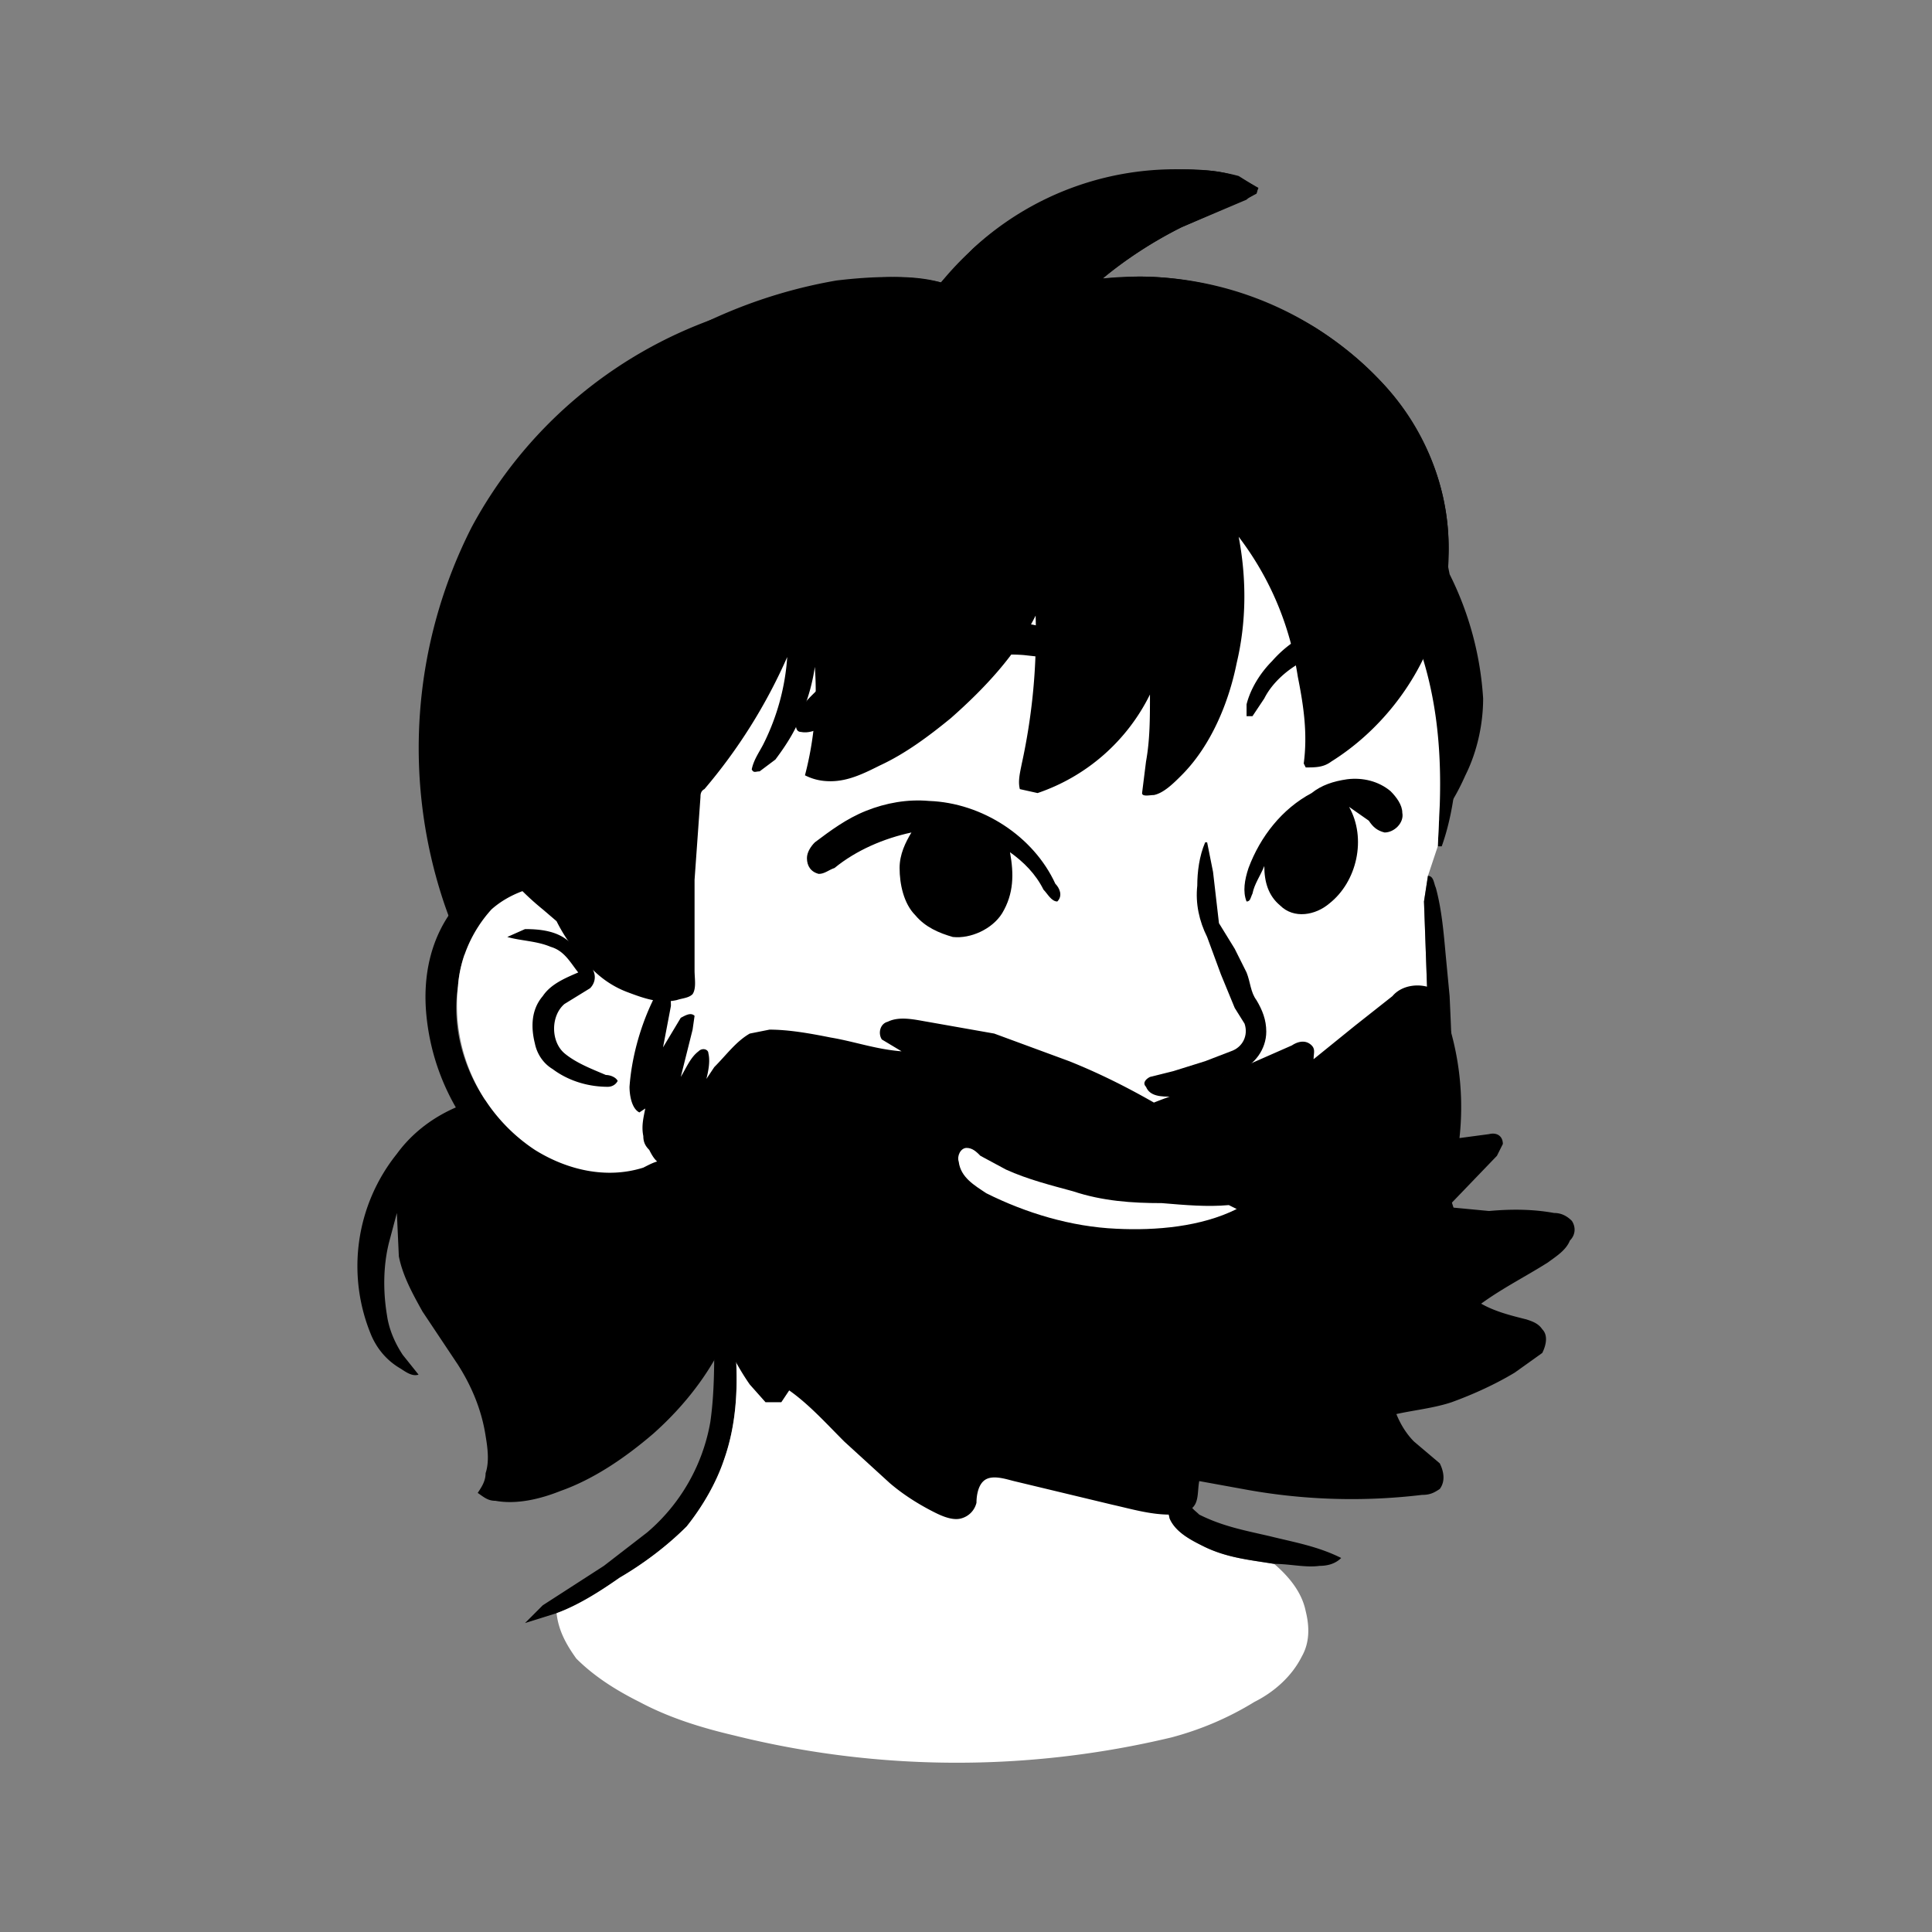 <?xml version="1.0" encoding="UTF-8" standalone="no"?>
<svg
   viewBox="0 0 980 980"
   fill="none"
   shape-rendering="auto"
   width="512"
   height="512"
   version="1.1"
   id="svg13"
   sodipodi:docname="AdventurersGuild.svg"
   inkscape:version="1.3.1 (91b66b0783, 2023-11-16)"
   xmlns:inkscape="http://www.inkscape.org/namespaces/inkscape"
   xmlns:sodipodi="http://sodipodi.sourceforge.net/DTD/sodipodi-0.dtd"
   xmlns="http://www.w3.org/2000/svg"
   xmlns:svg="http://www.w3.org/2000/svg"
   xmlns:rdf="http://www.w3.org/1999/02/22-rdf-syntax-ns#"
   xmlns:cc="http://creativecommons.org/ns#"
   xmlns:dc="http://purl.org/dc/elements/1.1/">
  <rect x="0" y="0" width="980" height="980" fill="#808080" stroke="none"/>
  <defs
     id="defs13" />
  <sodipodi:namedview
     id="namedview13"
     pagecolor="#ffffff"
     bordercolor="#000000"
     borderopacity="0.25"
     inkscape:showpageshadow="2"
     inkscape:pageopacity="0.0"
     inkscape:pagecheckerboard="0"
     inkscape:deskcolor="#d1d1d1"
     inkscape:zoom="1.1376953"
     inkscape:cx="47.024893"
     inkscape:cy="298.4103"
     inkscape:window-width="2560"
     inkscape:window-height="1371"
     inkscape:window-x="0"
     inkscape:window-y="0"
     inkscape:window-maximized="1"
     inkscape:current-layer="svg13" />
  <desc
     id="desc1">&quot;Lorelei&quot; by &quot;Lisa Wischofsky&quot;, licensed under &quot;CC0 1.0&quot;. / Remix of the original. - Created with dicebear.com</desc>
  <mask
     id="viewboxMask">
    <rect
       width="980"
       height="980"
       rx="0"
       ry="0"
       x="0"
       y="0"
       fill="#fff"
       id="rect1" />
  </mask>
  <g
     mask="url(#viewboxMask)"
     id="g13"
     transform="translate(4.314,-17.722)">
    <g
       transform="translate(10,-60)"
       id="g11">
      <path
         d="m 614,167 8,5 c 1,1 2,2 1,4 l -6,3 -32,14 c -14,7 -28,16 -40,26 l 18,-1 c 32,0 63,10 90,26 22,14 41,32 53,55 11,20 16,43 14,65 l 1,5 a 163,163 0 0 1 17,63 c 0,13 -3,27 -9,39 -4,9 -9,18 -16,25 -8,6 -16,13 -26,14 -3,0 -8,-1 -9,-4 -2,-2 -1,-6 -1,-9 l 11,-56 c -8,9 -17,17 -28,23 -4,3 -8,3 -12,3 l -1,-5 c 1,-11 0,-22 -1,-33 -5,-28 -14,-57 -32,-79 l 3,30 c 0,20 -4,41 -12,59 -6,15 -15,29 -27,39 -3,2 -6,4 -10,4 -2,0 -4,-1 -3,-3 3,-16 4,-32 4,-49 -10,21 -28,36 -47,46 -6,3 -12,6 -19,2 v -9 a 293,293 0 0 0 8,-79 c -8,15 -19,29 -31,41 -13,12 -27,23 -42,32 -9,5 -20,11 -31,11 -5,0 -9,-1 -13,-3 v -1 l 3,-16 c 2,-12 3,-25 2,-37 l -5,20 c -4,10 -9,19 -16,27 l -8,5 c -2,0 -3,0 -3,-2 l 6,-12 c 7,-14 11,-28 12,-44 a 327,327 0 0 1 -39,62 l -5,6 -1,18 -1,17 c 14,18 24,39 31,61 a 203,203 0 0 1 -12,121 c 5,16 5,34 0,50 -8,23 -23,43 -41,59 -14,12 -30,23 -47,29 -10,4 -22,7 -33,5 -4,0 -6,-2 -9,-4 2,-3 4,-6 4,-10 2,-6 1,-13 0,-19 -2,-13 -7,-25 -14,-36 l -18,-27 c -5,-9 -10,-18 -12,-28 l -1,-22 -4,15 c -3,12 -3,25 -1,37 1,7 4,14 8,20 l 8,10 c -3,1 -6,-1 -9,-3 -7,-4 -12,-10 -15,-17 a 91,91 0 0 1 13,-92 c 8,-11 19,-19 31,-24 l 17,-4 c 10,-3 20,-4 31,-3 -24,-28 -43,-61 -55,-96 A 247,247 0 0 1 225,345 226,226 0 0 1 349,239 c 22,-9 45,-16 68,-19 15,-2 32,-3 46,1 a 155,155 0 0 1 115,-57 c 12,-1 25,0 36,3 z m 50,455 c 7,-1 15,2 21,6 7,5 12,12 17,19 l 10,18 c 9,16 15,34 16,53 0,18 -4,37 -14,52 -8,9 -16,18 -27,23 l 11,13 c 2,1 4,4 3,6 0,2 -3,2 -5,3 -13,3 -26,-1 -37,-7 -14,-6 -26,-17 -33,-31 l 10,24 c 2,4 5,7 4,12 -2,0 -4,0 -6,-2 -7,-4 -12,-11 -16,-17 -6,-10 -10,-21 -12,-32 -3,-16 -1,-33 3,-48 l 4,-17 c 6,-21 15,-41 28,-58 5,-8 13,-16 23,-17 z"
         fill="#000000"
         id="path2" />
      <path
         d="m 528,244 c 41,6 80,22 113,47 28,21 50,49 65,81 13,28 20,60 19,91 -1,15 -3,30 -8,44 h -2 l 1,-21 c 1,-30 -2,-59 -13,-87 -10,-30 -28,-57 -50,-79 -42,-40 -98,-62 -156,-63 a 243,243 0 0 0 -196,94 207,207 0 0 0 -40,139 l 2,25 c 8,0 19,0 25,7 l -3,3 -17,1 c -12,1 -24,5 -33,13 a 64,64 0 0 0 -17,39 c -5,32 12,65 39,83 16,10 36,15 55,9 4,-2 9,-5 14,-3 3,1 4,4 5,7 a 251,251 0 0 0 90,100 c 8,7 18,13 28,18 18,8 38,14 57,19 l 32,8 c 5,1 9,1 13,3 l -4,1 c -25,2 -48,-3 -72,-10 -12,-3 -23,-7 -34,-12 a 306,306 0 0 1 -84,-63 l 2,28 c 1,17 0,35 -6,52 -4,12 -11,24 -19,34 -10,10 -22,19 -34,26 -10,7 -21,14 -32,18 l -16,5 9,-9 31,-20 22,-17 a 95,95 0 0 0 32,-56 c 2,-14 2,-28 2,-43 v -27 c -10,-14 -22,-29 -27,-46 -17,8 -38,7 -55,-1 -17,-7 -32,-19 -43,-33 -12,-17 -19,-36 -21,-56 -2,-20 2,-40 15,-56 9,-10 22,-18 35,-21 -4,-14 -6,-29 -6,-44 a 234,234 0 0 1 83,-173 249,249 0 0 1 199,-55 z"
         fill="#000000"
         id="path3" />
      <path
         d="m 653,320 c 22,22 40,49 50,79 11,28 14,57 13,87 l -1,21 -5,15 -2,13 2,56 c 0,21 1,42 -1,63 l -3,47 c -2,16 -7,31 -14,45 -11,18 -26,33 -44,44 -13,8 -27,12 -41,16 l -38,11 -17,3 c 0,1 1,2 3,2 8,5 17,5 26,4 -3,7 -4,14 -2,22 3,7 11,11 17,14 12,6 24,7 36,9 7,6 14,14 16,24 2,8 2,16 -2,23 -5,10 -14,18 -24,23 -13,8 -27,14 -42,18 a 468,468 0 0 1 -222,-1 c -17,-4 -33,-9 -48,-17 -12,-6 -23,-13 -32,-22 -5,-7 -9,-14 -10,-23 11,-4 22,-11 32,-18 12,-7 24,-16 34,-26 8,-10 15,-22 19,-34 6,-17 7,-35 6,-52 l -2,-28 22,23 c 19,15 40,30 62,40 11,5 22,9 34,12 24,7 47,12 72,10 l 4,-1 c -4,-2 -8,-2 -13,-3 l -32,-8 c -19,-5 -39,-11 -57,-19 l -29,-17 c -11,-9 -23,-17 -33,-27 a 251,251 0 0 1 -56,-74 c -1,-3 -2,-6 -5,-7 -5,-2 -10,1 -14,3 -19,6 -39,1 -55,-9 a 88,88 0 0 1 -39,-83 c 1,-14 7,-28 17,-39 9,-8 21,-12 33,-13 l 17,-1 3,-3 c -6,-7 -17,-7 -25,-7 l -2,-25 a 207,207 0 0 1 40,-139 243,243 0 0 1 196,-94 c 58,1 114,23 156,63 z"
         fill="#ffffff"
         id="path4" />
      <path
         d="m 710,522 c 3,0 3,4 4,6 3,11 4,23 5,34 l 2,21 c 1,22 2,43 1,65 -1,21 -1,44 -5,65 a 136,136 0 0 1 -80,99 c -15,7 -31,11 -48,13 v 15 c 1,3 3,4 5,6 12,6 23,8 36,11 12,3 24,5 36,11 -3,3 -7,4 -11,4 -7,1 -15,-1 -23,-1 -12,-2 -24,-3 -36,-9 -6,-3 -14,-7 -17,-14 -2,-8 -1,-15 2,-22 -9,1 -18,1 -26,-4 -2,0 -3,-1 -3,-2 l 17,-3 38,-11 c 14,-4 28,-8 41,-16 18,-11 33,-26 44,-44 7,-14 12,-29 14,-45 l 3,-47 c 2,-21 1,-42 1,-63 l -2,-56 z m -458,27 c 8,0 17,1 23,7 5,4 10,9 12,15 1,3 0,6 -2,8 l -13,8 c -7,6 -7,19 0,25 6,5 14,8 21,11 2,0 5,1 6,3 -1,2 -3,3 -5,3 -10,0 -20,-3 -28,-9 -5,-3 -8,-8 -9,-13 -2,-8 -2,-17 4,-24 4,-6 11,-9 18,-12 -4,-5 -7,-11 -14,-13 -7,-3 -15,-3 -22,-5 z"
         fill="#000000"
         id="path5" />
      <path
         d="m 669,473 c 8,-1 16,1 22,6 3,3 6,7 6,11 1,5 -4,10 -9,10 -4,-1 -6,-3 -8,-6 l -10,-7 c 9,16 4,38 -10,49 -7,6 -18,8 -25,1 -6,-5 -8,-12 -8,-20 -2,5 -5,9 -6,14 -1,2 -1,4 -3,4 -2,-5 -1,-11 1,-17 6,-16 17,-30 32,-38 5,-4 11,-6 18,-7 z m -212,11 c 27,1 53,18 64,42 2,2 4,6 1,9 -3,0 -5,-4 -7,-6 -4,-8 -10,-14 -17,-19 2,11 2,21 -4,31 -5,8 -16,13 -25,12 -7,-2 -14,-5 -19,-11 -6,-6 -8,-16 -8,-24 0,-7 3,-13 6,-18 -14,3 -28,9 -39,18 -3,1 -5,3 -8,3 -4,-1 -6,-4 -6,-8 0,-3 2,-6 4,-8 8,-6 16,-12 26,-16 10,-4 21,-6 32,-5 z"
         fill="#000000"
         id="path6" />
      <path
         d="m 503,394 c 7,0 14,2 19,6 4,2 7,4 8,8 1,2 0,5 -2,6 -5,1 -10,-2 -14,-3 l -9,-1 c -13,-1 -26,1 -39,4 a 169,169 0 0 0 -60,31 c -4,2 -9,5 -14,4 -3,0 -3,-4 -2,-7 1,-6 7,-11 12,-16 10,-9 23,-15 35,-20 20,-9 44,-14 66,-12 z m 156,2 c 7,-2 14,-1 20,3 4,3 8,6 9,11 1,3 1,6 -2,7 -3,1 -7,1 -10,-1 -5,-3 -9,-6 -15,-6 -5,0 -10,1 -14,3 -8,4 -16,11 -20,19 l -6,9 h -3 v -6 c 2,-8 7,-16 13,-22 7,-8 17,-15 28,-17 z"
         fill="#000000"
         id="path7" />
      <path
         d="m 597,505 h 1 l 3,15 3,26 8,13 6,12 c 2,5 2,10 5,14 3,5 5,10 5,16 0,9 -6,17 -14,20 l -19,8 c -5,3 -9,5 -15,5 -5,0 -11,0 -13,-5 -2,-2 0,-4 2,-5 l 12,-3 16,-5 13,-5 c 6,-2 9,-8 7,-14 l -5,-8 -7,-17 -7,-19 c -4,-8 -6,-17 -5,-26 0,-7 1,-15 4,-22 z"
         fill="#000000"
         id="path8" />
      <path
         d="m 714,580 a 143,143 0 0 1 12,75 l 15,-2 c 4,-1 7,1 7,5 l -3,6 -25,26 21,2 c 11,-1 22,-1 33,1 3,0 6,1 9,4 2,3 2,7 -1,10 -2,5 -7,8 -11,11 -11,7 -23,13 -34,21 7,4 15,6 23,8 3,1 6,2 8,5 3,3 2,8 0,12 l -14,10 c -10,6 -21,11 -32,15 -9,3 -19,4 -28,6 2,5 5,10 9,14 l 13,11 c 2,4 3,9 0,13 -3,2 -5,3 -9,3 a 300,300 0 0 1 -91,-3 l -22,-4 c -1,5 0,11 -4,14 -3,3 -7,4 -11,3 -10,0 -20,-3 -29,-5 l -50,-12 c -4,-1 -10,-3 -14,-1 -4,2 -5,8 -5,12 -1,4 -4,7 -8,8 -4,1 -9,-1 -13,-3 -8,-4 -16,-9 -23,-15 l -23,-21 c -9,-9 -18,-19 -28,-26 l -4,6 h -8 l -8,-9 c -7,-10 -12,-21 -18,-32 -5,-8 -8,-18 -11,-27 l -4,-7 -10,-1 c -4,-2 -6,-7 -6,-11 0,-11 2,-22 6,-33 -4,-1 -6,-4 -8,-8 -2,-2 -3,-4 -3,-7 -1,-5 0,-9 1,-14 l -3,2 c -4,-2 -5,-9 -5,-13 1,-14 5,-29 11,-42 1,-2 2,-5 4,-6 1,-2 3,-2 4,0 2,1 2,5 2,7 l -4,21 9,-15 c 2,-1 5,-3 7,-1 l -1,7 -6,24 c 3,-5 5,-10 9,-13 2,-2 5,-1 5,1 1,4 0,9 -1,13 l 4,-6 c 6,-6 11,-13 18,-17 l 10,-2 c 10,0 21,2 31,4 12,2 23,6 36,7 l -10,-6 c -2,-3 -1,-8 3,-9 6,-3 14,-1 20,0 l 34,6 38,14 c 15,6 29,13 43,21 15,-6 31,-10 45,-18 l 25,-11 c 3,-2 7,-3 10,0 2,2 1,4 1,7 l 21,-17 19,-15 c 5,-6 15,-7 22,-3 z"
         fill="#000000"
         id="path9" />
      <path
         d="m 476,660 c 3,0 5,2 7,4 l 13,7 c 11,5 23,8 34,11 15,5 30,6 45,6 12,1 23,2 34,1 l 4,2 c -18,9 -41,11 -61,10 -23,-1 -46,-8 -66,-18 -6,-4 -13,-8 -14,-16 -1,-3 1,-7 4,-7 z"
         fill="#ffffff"
         id="path10" />
      <path
         d="m 593,164 c 7,0 15,1 22,4 l 9,5 c -1,4 -4,4 -6,6 l -33,14 c -14,7 -28,16 -40,26 a 169,169 0 0 1 139,50 123,123 0 0 1 29,130 c -9,26 -28,50 -52,65 -4,3 -8,3 -13,3 l -1,-2 c 2,-15 0,-29 -3,-44 -4,-26 -14,-50 -30,-71 4,21 4,43 -1,64 -4,20 -13,42 -28,57 -4,4 -9,9 -14,10 -2,0 -6,1 -6,-1 l 2,-16 c 2,-11 2,-22 2,-34 a 99,99 0 0 1 -57,50 l -9,-2 c -1,-4 0,-8 1,-13 a 309,309 0 0 0 7,-75 c -10,20 -26,37 -43,52 -11,9 -23,18 -36,24 -8,4 -16,8 -25,8 -5,0 -9,-1 -13,-3 a 168,168 0 0 0 5,-55 c -1,7 -3,15 -6,22 -3,9 -8,17 -14,25 l -8,6 c -2,0 -3,1 -4,-1 1,-5 4,-9 6,-13 7,-14 11,-29 12,-44 a 273,273 0 0 1 -42,67 c -2,1 -2,3 -2,4 l -3,42 v 46 c 0,4 1,9 -1,12 -2,2 -5,2 -8,3 -9,2 -17,-1 -25,-4 -8,-3 -15,-8 -21,-15 -6,-6 -11,-13 -15,-21 l -7,-6 A 138,138 0 0 1 210,428 c 0,-27 8,-53 19,-77 A 254,254 0 0 1 410,220 c 17,-2 36,-3 53,1 l 16,-17 a 151,151 0 0 1 114,-40 z"
         fill="#000000"
         id="path11" />
    </g>
    <g
       transform="translate(10,-60)"
       id="g12" />
  </g>
</svg>
